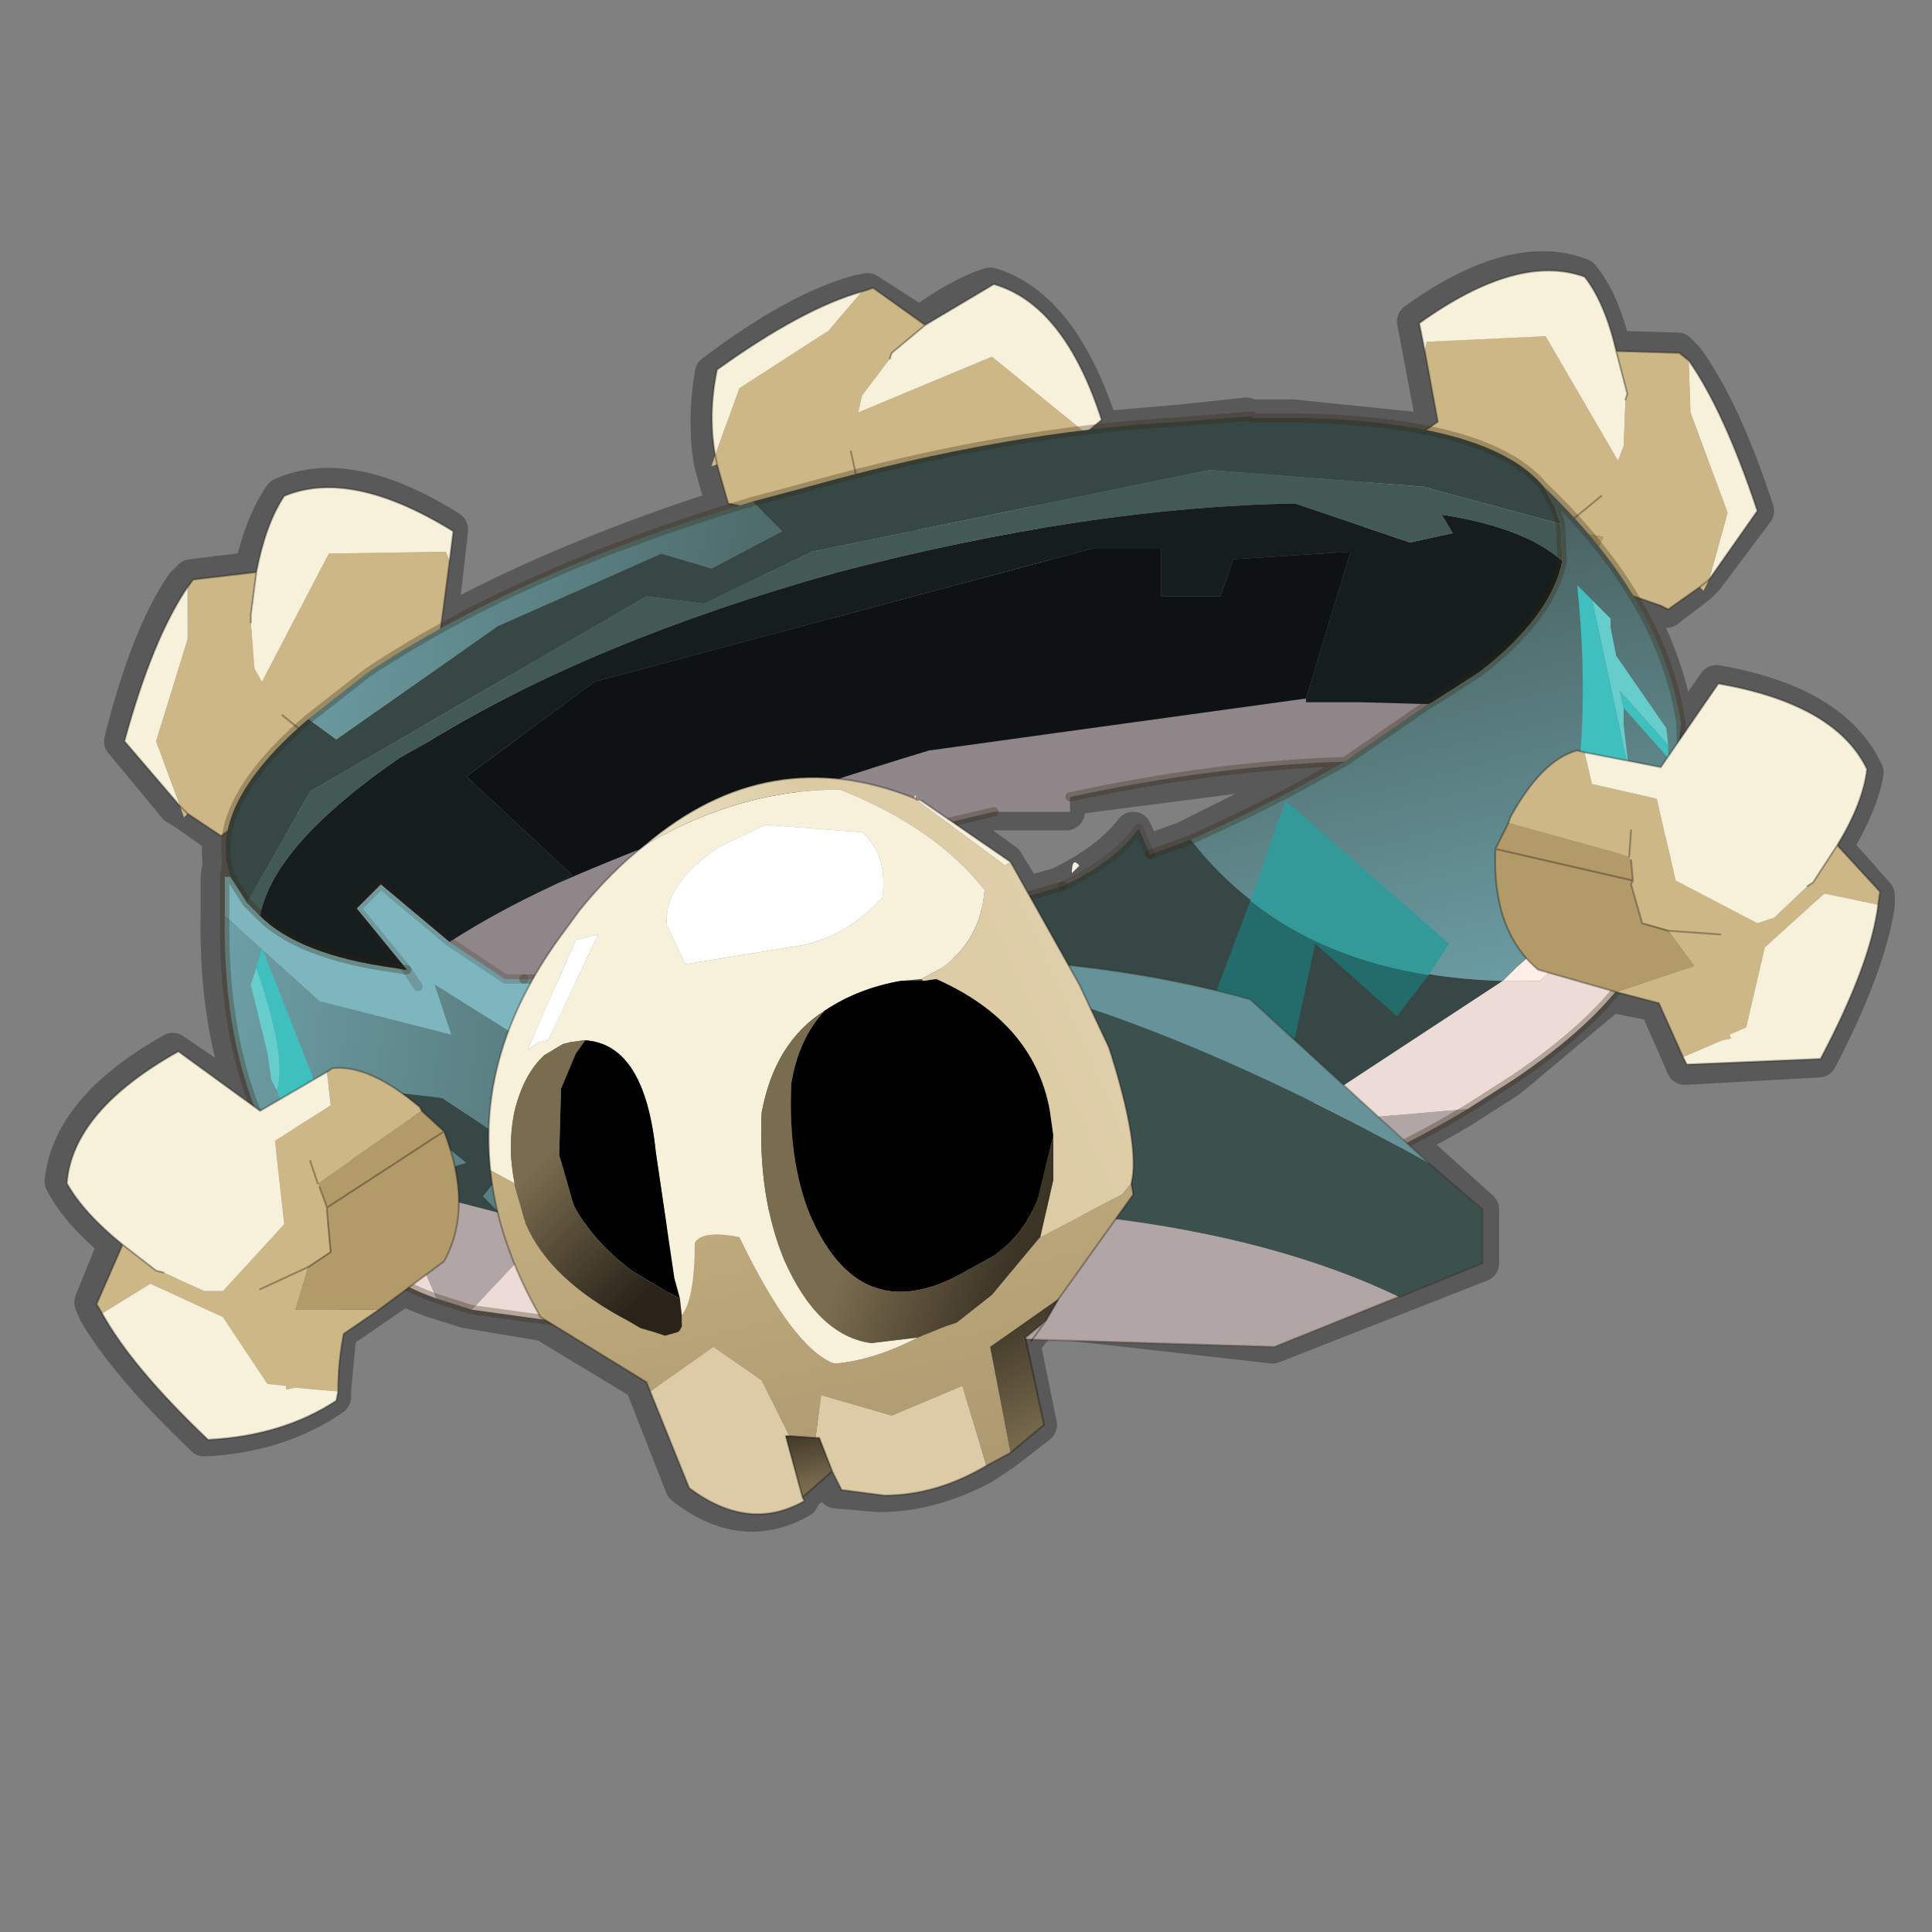 <?xml version="1.0" encoding="UTF-8" standalone="no"?>
<svg xmlns:xlink="http://www.w3.org/1999/xlink" height="520.0px" width="520.0px" xmlns="http://www.w3.org/2000/svg">
  <rect width="100%" height="100%" fill="#808080" stroke="none"/>
  <g transform="matrix(10.0, 0.0, 0.0, 10.0, 0.0, 0.0)">
    <use height="52.0" transform="matrix(1.0, 0.0, 0.0, 1.0, 0.0, 0.0)" width="52.0" xlink:href="#shape0"/>
  </g>
  <defs>
    <g id="shape0" transform="matrix(1.0, 0.0, 0.0, 1.0, 0.0, 0.0)">
      <path d="M52.0 0.0 L52.0 52.0 0.0 52.0 0.0 0.0 52.0 0.0" fill="#33cc33" fill-opacity="0.0" fill-rule="evenodd" stroke="none"/>
      <path d="M23.8 9.75 L23.9 9.55 24.75 8.75 23.35 7.85 23.1 7.9 Q21.45 8.35 19.2 10.05 19.0 11.25 19.15 12.3 L19.2 12.55 19.5 13.6 19.7 13.6 20.1 13.5 21.65 13.1 23.0 12.75 22.8 12.2 M24.75 8.75 Q25.85 7.95 26.65 7.7 28.5 8.25 29.55 11.35 L29.3 11.6 31.65 11.4 33.55 11.2 33.55 11.25 34.8 11.25 38.2 11.6 38.6 11.3 38.1 8.65 Q40.75 6.75 42.55 7.45 43.1 8.1 43.4 9.4 L45.15 9.45 45.35 9.65 Q46.35 11.0 47.25 13.75 L45.9 15.55 45.7 15.75 44.85 16.4 43.8 16.0 Q44.85 17.75 45.1 19.5 L45.15 19.9 46.2 18.4 Q49.35 18.95 50.2 20.8 50.05 21.65 49.35 22.8 L50.5 24.1 50.5 24.35 Q50.25 26.0 48.95 28.5 L45.35 28.7 44.6 27.0 43.35 26.75 40.6 29.05 39.35 29.85 Q38.6 30.3 37.8 30.7 L39.85 32.55 39.85 34.0 34.25 36.2 28.05 35.5 28.0 35.55 27.5 36.15 27.95 38.35 27.05 39.05 26.45 39.45 Q25.05 40.2 23.65 40.2 L22.5 40.1 22.3 39.6 21.5 40.3 21.55 40.35 Q20.0 41.25 18.4 40.0 L17.3 37.2 14.65 35.6 12.55 35.25 11.6 34.95 10.85 34.65 9.1 35.85 8.95 37.4 8.95 37.6 Q7.5 38.6 5.5 38.7 3.45 36.75 2.6 35.3 L2.5 35.05 3.15 33.45 Q2.15 32.65 1.7 31.8 1.9 29.85 4.65 28.3 L6.7 29.7 Q5.85 27.55 5.9 24.65 L5.9 23.6 5.95 23.25 5.95 23.15 Q5.9 22.8 6.0 22.4 L5.85 22.45 5.0 21.85 4.75 21.7 3.3 19.95 Q4.0 17.15 4.95 15.75 L5.15 15.55 6.8 15.35 Q7.1 14.05 7.6 13.35 9.4 12.55 12.1 14.25 L11.8 16.9 Q15.15 15.05 19.7 13.6 M29.3 11.6 L29.1 11.6 Q26.1 11.95 23.0 12.75 M43.8 16.0 L42.9 14.75 42.55 14.3 42.25 14.0 41.4 13.1 41.7 13.65 41.85 14.1 41.9 14.25 41.9 15.1 Q41.7 16.2 40.75 17.2 L39.65 18.1 38.4 18.9 38.35 18.95 36.05 20.5 35.5 20.8 31.9 22.6 30.8 23.0 30.5 22.35 Q29.85 23.2 28.5 23.85 L27.6 24.1 28.65 25.95 32.65 26.65 33.55 26.9 37.8 30.7 M42.25 14.0 L43.0 13.3 M41.4 13.1 Q40.5 12.05 38.2 11.6 M43.65 10.75 L43.7 10.55 43.4 9.4 M27.6 24.1 L27.05 23.2 25.6 22.15 24.55 21.5 22.5 20.95 Q19.7 20.6 17.2 22.7 L17.0 22.9 15.45 24.5 14.9 25.2 14.2 26.35 13.55 27.75 Q13.05 29.05 13.0 30.4 L13.05 31.45 13.1 31.95 13.25 32.65 13.3 32.7 13.7 34.05 14.4 35.45 14.65 35.6 M6.7 16.7 L6.65 16.5 6.8 15.35 M11.8 16.9 L9.8 18.1 8.15 19.35 7.95 19.55 Q6.25 21.05 6.0 22.4 M7.95 19.55 L7.5 19.25 M5.95 23.25 L6.1 23.6 6.5 24.3 6.85 24.65 Q7.9 25.7 10.5 26.1 L10.75 26.1 10.8 26.1 9.45 24.45 10.1 23.8 13.45 26.35 14.0 26.35 14.2 26.35 M6.7 29.7 L6.95 29.85 8.7 28.75 8.85 28.7 Q9.7 28.6 10.75 29.45 L11.15 29.8 11.25 29.85 11.8 30.45 12.0 31.0 12.15 31.4 12.25 32.45 Q12.25 33.25 11.8 33.9 L10.85 34.65 M4.3 34.2 L4.1 34.2 3.15 33.45 M6.9 34.65 L8.2 34.1 8.75 33.65 8.75 32.95 8.7 32.6 8.65 32.5 8.45 31.85 8.2 31.15 M10.8 26.1 L11.15 26.55 M8.65 32.5 L11.8 30.45 M45.15 19.9 L44.6 20.65 43.65 20.5 42.6 20.25 42.4 20.25 Q41.45 20.45 40.6 22.0 L40.2 22.85 43.85 23.7 43.85 23.45 43.85 23.05 43.85 22.6 43.85 22.35 M46.25 25.2 L44.85 25.1 44.15 24.9 Q43.95 24.55 43.85 23.8 L43.85 23.7 M48.55 23.85 L48.75 23.75 49.35 22.8 M40.2 22.85 Q40.1 24.75 41.0 25.8 L41.35 26.1 43.35 26.75 M36.05 20.5 L28.7 21.45 28.7 21.85 26.6 21.85 Q26.05 21.95 25.6 22.15 M28.05 35.5 L28.45 34.95 30.35 32.1 30.3 31.8 Q30.6 30.85 29.75 28.15 L28.9 26.5 28.65 25.95 M27.5 36.15 L27.45 35.95 28.0 35.55 M21.5 40.3 L21.0 38.6 21.15 38.65 21.85 38.7 21.9 38.65 22.3 39.6" fill="none" stroke="#000000" stroke-linecap="round" stroke-linejoin="round" stroke-opacity="0.302" stroke-width="1.0"/>
      <path d="M12.1 15.1 L11.85 17.0 13.75 18.2 Q14.3 19.0 13.9 20.7 L13.85 20.85 10.8 19.3 10.75 19.4 10.35 19.8 10.3 19.85 9.35 20.45 8.7 20.15 7.6 19.25 8.7 20.15 7.55 20.35 8.65 22.3 7.6 21.75 6.15 22.35 5.95 22.5 5.05 21.9 4.95 22.0 4.85 21.7 5.05 21.9 4.85 21.7 4.2 19.95 5.05 17.2 5.05 15.8 5.2 15.6 6.9 15.4 6.75 16.55 6.75 16.75 6.85 18.0 7.05 18.35 8.85 14.9 12.0 14.85 12.1 15.1 M11.3 18.8 L10.8 19.3 11.3 18.8" fill="#cdb786" fill-rule="evenodd" stroke="none"/>
      <path d="M13.85 20.85 L13.65 21.6 Q12.25 23.3 10.6 23.25 L8.65 22.3 7.55 20.35 8.7 20.15 9.35 20.45 10.3 19.85 10.35 19.8 10.75 19.4 10.8 19.3 13.85 20.85 M13.65 21.6 L10.35 19.8 13.65 21.6" fill="#b39a69" fill-rule="evenodd" stroke="none"/>
      <path d="M6.9 15.4 Q7.15 14.1 7.65 13.35 9.45 12.6 12.2 14.3 L12.1 15.1 12.0 14.85 8.85 14.9 7.05 18.35 6.85 18.0 6.75 16.75 6.75 16.55 6.9 15.4 M4.85 21.7 L3.35 19.95 Q4.1 17.2 5.05 15.8 L5.05 17.2 4.2 19.95 4.85 21.7" fill="#f7f1db" fill-rule="evenodd" stroke="none"/>
      <path d="M6.9 15.4 Q7.15 14.1 7.65 13.35 9.45 12.6 12.2 14.3 L12.1 15.1 11.85 17.0 13.75 18.2 Q14.3 19.0 13.9 20.7 L13.85 20.85 13.65 21.6 Q12.25 23.3 10.6 23.25 L8.65 22.3 7.6 21.75 6.15 22.35 5.95 22.5 5.05 21.9 M4.85 21.7 L3.35 19.95 Q4.1 17.2 5.05 15.8 L5.2 15.6 6.9 15.4 6.75 16.55 6.75 16.75 M8.7 20.15 L9.35 20.45 10.3 19.85 10.35 19.8 10.75 19.4 M10.8 19.3 L11.3 18.8 M8.7 20.15 L7.6 19.25 M4.85 21.7 L5.05 21.9 M10.35 19.8 L13.65 21.6" fill="none" stroke="#000000" stroke-linecap="round" stroke-linejoin="round" stroke-opacity="0.302" stroke-width="0.05"/>
      <path d="M23.95 9.65 L23.2 10.65 23.1 11.1 26.7 9.6 29.15 11.6 29.05 11.8 27.6 13.1 28.35 15.25 Q28.3 16.25 26.85 17.3 L26.7 17.35 25.4 14.25 25.3 14.25 24.75 14.3 24.65 14.3 23.55 14.2 23.2 13.5 22.2 13.0 21.85 15.1 21.35 14.05 19.85 13.6 19.6 13.55 19.3 12.5 19.25 12.25 19.3 12.5 19.15 12.55 19.25 12.25 19.9 10.45 22.3 8.9 23.2 7.85 23.5 7.75 24.9 8.75 24.0 9.5 23.95 9.65 M22.9 12.15 L23.2 13.5 22.9 12.15 M26.1 14.15 L25.4 14.25 26.1 14.15" fill="#cdb786" fill-rule="evenodd" stroke="none"/>
      <path d="M21.85 15.1 L22.2 13.0 23.2 13.5 23.55 14.2 24.65 14.3 24.75 14.3 25.3 14.25 25.4 14.25 26.7 17.35 26.1 17.8 Q23.95 18.2 22.65 17.1 L21.85 15.1 M26.1 17.8 L24.75 14.3 26.1 17.8" fill="#b39a69" fill-rule="evenodd" stroke="none"/>
      <path d="M29.05 11.8 L29.15 11.6 26.7 9.6 23.1 11.1 23.2 10.65 23.95 9.65 24.0 9.5 24.9 8.75 26.75 7.65 Q28.65 8.2 29.65 11.3 L29.05 11.8 M23.2 7.85 L22.3 8.9 19.9 10.45 19.25 12.25 Q19.05 11.15 19.3 9.95 21.6 8.3 23.2 7.85" fill="#f7f1db" fill-rule="evenodd" stroke="none"/>
      <path d="M23.95 9.65 L24.0 9.5 24.9 8.75 23.5 7.75 23.2 7.85 M19.25 12.25 L19.3 12.5 19.6 13.55 19.85 13.6 21.35 14.05 21.85 15.1 M23.2 13.5 L22.9 12.15 M24.9 8.75 L26.75 7.65 Q28.65 8.2 29.65 11.3 L29.05 11.8 27.6 13.1 28.35 15.25 Q28.3 16.25 26.85 17.3 L26.7 17.35 26.1 17.8 Q23.95 18.2 22.65 17.1 L21.85 15.1 M25.4 14.25 L26.1 14.15 M23.2 13.5 L23.55 14.2 24.65 14.3 24.75 14.3 25.3 14.25 M19.25 12.25 Q19.05 11.15 19.3 9.95 21.6 8.3 23.2 7.85 M24.75 14.3 L26.1 17.8" fill="none" stroke="#000000" stroke-linecap="round" stroke-linejoin="round" stroke-opacity="0.302" stroke-width="0.05"/>
      <path d="M38.35 9.45 L38.7 11.35 36.9 12.6 Q36.4 13.5 36.9 15.15 L36.95 15.3 39.9 13.6 39.95 13.65 40.4 14.0 40.45 14.1 41.35 14.6 42.0 14.25 43.1 13.35 42.0 14.25 43.15 14.45 42.25 16.4 43.25 15.8 44.7 16.3 44.9 16.4 45.75 15.8 45.85 15.9 46.0 15.6 45.75 15.8 46.0 15.6 46.5 13.8 45.5 11.1 45.45 9.7 45.2 9.5 43.5 9.45 43.8 10.6 43.75 10.75 43.7 12.0 43.55 12.4 41.6 9.05 38.4 9.2 38.35 9.45 M39.35 13.05 L39.9 13.6 39.35 13.05" fill="#cdb786" fill-rule="evenodd" stroke="none"/>
      <path d="M36.95 15.3 L37.2 16.0 Q38.7 17.65 40.35 17.5 L42.25 16.4 43.15 14.45 42.0 14.25 41.35 14.6 40.45 14.1 40.4 14.0 39.95 13.65 39.9 13.6 36.95 15.3 M37.2 16.0 L40.4 14.0 37.2 16.0" fill="#b39a69" fill-rule="evenodd" stroke="none"/>
      <path d="M43.5 9.45 Q43.2 8.15 42.65 7.45 40.85 6.8 38.2 8.7 L38.35 9.45 38.4 9.2 41.6 9.05 43.55 12.4 43.7 12.0 43.75 10.75 43.8 10.6 43.5 9.45 M46.0 15.6 L47.3 13.75 Q46.4 11.05 45.45 9.7 L45.5 11.1 46.5 13.8 46.0 15.6" fill="#f7f1db" fill-rule="evenodd" stroke="none"/>
      <path d="M43.5 9.45 Q43.2 8.15 42.65 7.45 40.85 6.8 38.2 8.7 L38.35 9.45 38.7 11.35 36.9 12.6 Q36.4 13.5 36.9 15.15 L36.95 15.3 37.2 16.0 Q38.7 17.65 40.35 17.5 L42.25 16.4 43.25 15.8 44.7 16.3 44.9 16.4 45.75 15.8 M46.0 15.6 L47.3 13.75 Q46.4 11.05 45.45 9.7 L45.2 9.5 43.5 9.45 43.8 10.6 43.75 10.75 M42.0 14.25 L41.35 14.6 40.45 14.1 40.4 14.0 39.95 13.65 M39.9 13.6 L39.35 13.05 M42.0 14.25 L43.1 13.35 M46.0 15.6 L45.75 15.8 M40.4 14.0 L37.2 16.0" fill="none" stroke="#000000" stroke-linecap="round" stroke-linejoin="round" stroke-opacity="0.302" stroke-width="0.05"/>
      <path d="M42.0 14.1 L38.3 13.1 32.55 12.65 21.85 14.85 18.95 16.25 17.4 16.05 8.35 21.3 6.65 24.3 6.2 23.6 6.1 23.2 6.1 23.15 Q5.85 21.45 8.3 19.35 L9.05 19.9 13.4 16.85 17.8 14.9 19.15 15.3 21.05 14.3 20.25 13.5 21.75 13.1 Q27.1 11.6 31.8 11.35 L33.7 11.2 33.7 11.25 34.95 11.25 Q40.1 11.35 41.55 13.1 L41.85 13.65 42.0 14.1 M32.05 22.6 Q34.9 26.25 40.45 26.4 L35.65 29.55 35.4 29.65 34.4 30.1 Q29.0 29.5 26.05 24.6 L28.6 23.85 Q30.0 23.2 30.65 22.3 L30.95 23.0 32.05 22.6 M45.15 20.3 L45.25 19.5 45.25 19.9 45.25 19.95 45.15 20.3 M10.55 31.85 L12.55 31.3 10.15 29.35 11.9 29.55 14.0 30.95 13.0 32.2 13.45 32.65 10.75 31.95 10.55 31.85" fill="#364745" fill-rule="evenodd" stroke="none"/>
      <path d="M38.45 18.95 L36.2 20.5 Q32.75 20.6 28.8 21.45 L28.8 21.85 26.75 21.85 24.85 22.3 Q21.0 23.4 17.85 24.75 16.1 25.5 14.6 26.35 L14.1 26.35 13.6 26.35 12.1 25.35 Q13.35 24.55 14.85 23.85 L14.95 23.8 Q18.9 22.05 25.0 20.2 L35.15 18.8 35.15 18.9 36.55 18.9 38.45 18.95" fill="#8f8689" fill-rule="evenodd" stroke="none"/>
      <path d="M34.4 30.1 L35.4 30.2 39.5 29.85 Q35.25 32.4 28.85 34.1 L21.5 35.5 20.7 33.1 20.9 33.1 Q29.3 32.3 34.4 30.1 M10.55 31.85 L10.75 31.95 13.45 32.65 14.25 33.6 12.7 35.25 11.75 34.95 10.5 32.05 10.0 32.0 10.55 31.85" fill="#b2a5a5" fill-rule="evenodd" stroke="none"/>
      <path d="M6.65 24.3 L7.0 24.65 Q8.05 25.7 10.6 26.05 L10.9 26.1 10.95 26.1 9.6 24.45 10.25 23.8 12.1 25.35 13.6 26.35 14.1 26.35 14.6 26.35 14.95 26.35 18.4 26.1 18.85 27.6 13.85 27.85 11.7 26.5 12.15 27.85 8.6 26.95 6.05 24.65 6.05 23.6 6.2 23.6 6.65 24.3 M11.25 26.55 L10.95 26.1 11.25 26.55" fill="#7db6bf" fill-rule="evenodd" stroke="none"/>
      <path d="M7.0 24.65 Q7.35 22.75 10.75 20.4 L11.55 19.95 Q15.95 17.25 22.55 15.4 29.25 13.65 34.85 13.55 L37.95 14.6 39.1 14.35 38.8 13.85 Q41.05 14.2 42.05 15.1 41.75 16.6 39.8 18.1 L38.55 18.9 38.45 18.95 36.55 18.9 35.15 18.9 35.15 18.8 36.35 14.85 33.2 15.05 32.85 16.05 31.25 16.05 31.25 14.75 29.45 14.75 16.0 18.35 12.55 20.9 15.4 23.55 14.95 23.8 14.85 23.85 Q13.35 24.55 12.1 25.35 L10.25 23.8 9.6 24.45 10.95 26.1 10.9 26.1 10.6 26.05 Q8.05 25.7 7.0 24.65 M18.4 26.1 L25.7 24.7 26.05 24.6 Q29.0 29.5 34.4 30.1 29.3 32.3 20.9 33.1 L20.7 33.1 18.85 27.6 18.4 26.1" fill="#161d1f" fill-rule="evenodd" stroke="none"/>
      <path d="M42.0 14.1 L42.05 15.1 Q41.05 14.2 38.8 13.85 L39.1 14.35 37.95 14.6 34.85 13.55 Q29.25 13.65 22.55 15.4 15.95 17.25 11.55 19.95 L10.75 20.4 Q7.35 22.75 7.0 24.65 L6.65 24.3 8.35 21.3 17.4 16.05 18.95 16.25 21.85 14.85 32.55 12.65 38.3 13.1 42.0 14.1" fill="#435956" fill-rule="evenodd" stroke="none"/>
      <path d="M14.95 23.8 L15.4 23.55 12.55 20.9 16.0 18.35 29.45 14.75 31.25 14.75 31.25 16.05 32.85 16.05 33.2 15.05 36.35 14.85 35.15 18.8 25.0 20.2 Q18.9 22.05 14.95 23.8" fill="#0e1214" fill-rule="evenodd" stroke="none"/>
      <path d="M40.45 26.4 L40.8 26.4 41.45 26.4 Q44.65 23.45 45.15 20.3 L45.25 19.95 Q45.3 21.1 44.8 23.25 44.2 25.7 43.85 26.2 42.9 27.6 40.75 29.05 L39.5 29.85 35.4 30.2 34.4 30.1 35.4 29.65 35.65 29.55 40.45 26.4 M13.45 32.65 L14.2 32.85 20.45 33.1 20.7 33.1 21.5 35.5 15.95 35.7 12.7 35.25 14.25 33.6 13.45 32.65 M6.9 29.9 L10.55 31.85 10.0 32.0 10.5 32.05 11.75 34.95 Q10.6 34.55 9.95 33.9 L9.9 33.75 Q7.85 32.3 6.9 29.9" fill="#ecdbd6" fill-rule="evenodd" stroke="none"/>
      <path d="M40.45 26.4 L40.8 26.05 Q43.8 23.45 45.15 20.3 44.65 23.45 41.45 26.4 L40.8 26.4 40.45 26.4" fill="#ffede8" fill-rule="evenodd" stroke="none"/>
      <path d="M20.25 13.5 L21.05 14.3 19.15 15.3 17.8 14.9 13.4 16.85 9.05 19.9 8.3 19.35 9.9 18.1 Q14.05 15.35 20.25 13.5 M20.7 33.1 L20.45 33.1 14.2 32.85 13.45 32.65 13.0 32.2 14.0 30.95 11.9 29.55 10.15 29.35 12.55 31.3 10.55 31.85 6.9 29.9 6.85 29.8 Q6.0 27.6 6.05 24.65 L8.6 26.95 12.15 27.85 11.7 26.5 13.85 27.85 18.85 27.6 20.7 33.1" fill="url(#gradient0)" fill-rule="evenodd" stroke="none"/>
      <path d="M42.05 15.1 L42.0 14.1 41.85 13.65 41.55 13.1 Q44.75 16.15 45.25 19.5 L45.15 20.3 Q43.8 23.45 40.8 26.05 L40.45 26.4 Q34.9 26.25 32.05 22.6 34.05 21.7 35.65 20.8 L36.2 20.5 38.45 18.95 38.55 18.9 39.8 18.1 Q41.75 16.6 42.05 15.1" fill="url(#gradient1)" fill-rule="evenodd" stroke="none"/>
      <path d="M42.05 15.1 L42.0 14.1 M6.65 24.3 L7.0 24.65 Q8.05 25.7 10.6 26.05 L10.9 26.1 10.95 26.1 M42.05 15.1 Q41.75 16.6 39.8 18.1 L38.55 18.9 38.45 18.95 36.2 20.5 35.65 20.8 Q34.05 21.7 32.05 22.6 M45.25 19.5 Q44.75 16.15 41.55 13.1 L41.85 13.65 42.0 14.1 M20.25 13.5 L21.75 13.1 Q27.1 11.6 31.8 11.35 L33.7 11.2 33.7 11.25 34.95 11.25 Q40.1 11.35 41.55 13.1 M39.5 29.85 L40.75 29.05 Q42.9 27.6 43.85 26.2 44.2 25.7 44.8 23.25 45.3 21.1 45.25 19.95 M45.25 19.5 L45.25 19.9 M14.1 26.35 L14.6 26.35 Q16.1 25.5 17.85 24.75 21.0 23.4 24.85 22.3 L26.75 21.85 M28.8 21.45 Q32.75 20.6 36.2 20.5 M20.25 13.5 Q14.05 15.35 9.9 18.1 L8.3 19.35 Q5.85 21.45 6.1 23.15 L6.1 23.2 6.2 23.6 6.65 24.3 M18.4 26.1 L25.7 24.7 26.05 24.6 28.6 23.85 M30.95 23.0 L32.05 22.6 M18.4 26.1 L14.95 26.35 14.6 26.35 M6.05 24.65 Q6.0 27.6 6.85 29.8 M11.75 34.95 L12.7 35.25 M39.5 29.85 Q35.25 32.4 28.85 34.1 L21.5 35.5 15.95 35.7 12.7 35.25 M6.05 23.6 L6.05 24.65 M6.05 23.6 L6.1 23.2 M11.75 34.95 Q10.6 34.55 9.95 33.9 L9.9 33.75 Q7.85 32.3 6.9 29.9" fill="none" stroke="#382510" stroke-linecap="round" stroke-linejoin="round" stroke-opacity="0.302" stroke-width="0.25"/>
      <path d="M12.1 25.35 L13.6 26.35 14.1 26.35 M28.6 23.85 Q30.0 23.2 30.65 22.3 L30.95 23.0 M10.95 26.1 L11.25 26.55 M10.95 26.1 L9.6 24.45 10.25 23.8 12.1 25.35" fill="none" stroke="#382510" stroke-linecap="round" stroke-linejoin="round" stroke-opacity="0.2" stroke-width="0.25"/>
      <path d="M42.85 16.15 L43.35 16.65 43.35 16.9 43.5 17.65 44.85 19.6 44.9 20.05 43.6 18.6 43.7 19.05 43.7 19.5 43.85 20.8 42.85 16.15 M7.45 29.35 L7.3 29.05 7.2 28.35 6.75 26.5 6.9 26.05 Q7.75 28.5 7.45 29.35" fill="#66cccc" fill-rule="evenodd" stroke="none"/>
      <path d="M33.65 24.25 L34.6 21.55 39.0 25.4 38.45 26.25 Q35.6 25.8 33.65 24.25" fill="#339999" fill-rule="evenodd" stroke="none"/>
      <path d="M44.9 20.05 L44.9 20.4 43.7 19.05 43.6 18.6 44.9 20.05 M43.85 20.8 L44.0 22.6 42.2 22.65 Q42.85 19.55 42.45 15.75 L42.85 16.15 43.85 20.8 M6.9 26.05 L7.05 25.5 9.05 30.6 8.2 31.1 7.45 29.35 Q7.75 28.5 6.9 26.05" fill="#40bfbf" fill-rule="evenodd" stroke="none"/>
      <path d="M38.45 26.25 L37.6 27.35 35.4 25.4 34.85 27.95 32.6 27.05 33.65 24.25 Q35.6 25.8 38.45 26.25" fill="#246c6c" fill-rule="evenodd" stroke="none"/>
      <path d="M37.65 34.9 L34.3 36.25 21.0 35.85 Q19.7 34.8 19.15 32.7 31.05 31.75 37.65 34.9" fill="#b2a5a5" fill-rule="evenodd" stroke="none"/>
      <path d="M18.95 26.2 L23.25 25.8 Q29.45 26.3 38.45 31.3 L39.9 32.55 39.9 34.0 37.7 34.9 37.65 34.9 Q31.05 31.75 19.15 32.7 18.5 30.2 18.95 26.2" fill="#3c504e" fill-rule="evenodd" stroke="none"/>
      <path d="M23.25 25.8 Q29.0 25.6 33.65 26.9 L38.45 31.3 Q29.45 26.3 23.25 25.8" fill="#659399" fill-rule="evenodd" stroke="none"/>
      <path d="M18.95 26.2 L23.25 25.8 Q29.0 25.6 33.65 26.9 L38.45 31.3 39.9 32.55 39.9 34.0 37.7 34.9 M37.65 34.9 L34.3 36.25 21.0 35.85" fill="none" stroke="#382510" stroke-linecap="round" stroke-linejoin="round" stroke-opacity="0.302" stroke-width="0.05"/>
      <path d="M42.65 20.25 L42.85 21.1 44.6 21.5 45.1 23.7 47.3 24.85 47.75 24.7 48.65 23.85 48.8 23.75 49.45 22.75 50.6 24.0 50.55 24.35 49.1 24.05 47.5 25.5 47.0 27.65 46.55 27.85 46.6 27.95 46.35 28.0 45.3 28.45 44.65 27.0 43.5 26.7 45.6 26.0 44.9 25.05 44.2 24.85 43.9 23.8 43.95 23.7 43.9 23.15 43.85 23.05 40.6 22.15 40.65 22.0 Q41.5 20.45 42.45 20.2 L42.65 20.25 M43.9 22.35 L43.85 23.05 43.9 22.35 M44.9 25.05 L46.3 25.15 44.9 25.05" fill="#cdb786" fill-rule="evenodd" stroke="none"/>
      <path d="M43.5 26.7 L41.4 26.1 Q40.15 25.05 40.25 22.85 L40.6 22.15 43.85 23.05 43.9 23.15 43.95 23.7 43.9 23.8 44.2 24.85 44.9 25.05 45.6 26.0 43.5 26.7 M40.25 22.85 L43.95 23.7 40.25 22.85" fill="#b39a69" fill-rule="evenodd" stroke="none"/>
      <path d="M42.65 20.25 L44.7 20.65 46.25 18.4 Q49.4 18.95 50.25 20.7 50.15 21.6 49.45 22.75 L48.8 23.75 48.65 23.85 47.75 24.7 47.3 24.85 45.1 23.7 44.6 21.5 42.85 21.1 42.65 20.25 M50.55 24.35 Q50.35 25.95 49.0 28.5 L45.4 28.65 45.3 28.45 46.35 28.0 46.6 27.95 46.55 27.85 47.0 27.65 47.5 25.5 49.1 24.05 50.55 24.35" fill="#f7f1db" fill-rule="evenodd" stroke="none"/>
      <path d="M49.45 22.75 Q50.15 21.6 50.25 20.7 49.4 18.95 46.25 18.4 L44.7 20.65 42.65 20.25 M48.65 23.85 L48.8 23.75 49.45 22.75 50.6 24.0 50.55 24.35 Q50.35 25.95 49.0 28.5 L45.4 28.65 45.3 28.45 44.65 27.0 43.5 26.7 41.4 26.1 Q40.15 25.05 40.25 22.85 L40.6 22.15 40.65 22.0 Q41.5 20.45 42.45 20.2 L42.65 20.25 M43.85 23.05 L43.9 22.35 M43.95 23.7 L43.9 23.15 M44.9 25.05 L44.2 24.85 43.9 23.8 43.95 23.7 40.25 22.85 M46.3 25.15 L44.9 25.05" fill="none" stroke="#000000" stroke-linecap="round" stroke-linejoin="round" stroke-opacity="0.302" stroke-width="0.05"/>
      <path d="M8.8 28.85 L8.9 29.75 7.4 30.7 7.65 32.95 6.0 34.75 5.5 34.75 4.4 34.25 4.2 34.2 3.3 33.5 2.6 35.1 2.75 35.35 4.05 34.55 6.0 35.45 7.2 37.25 7.7 37.3 7.7 37.4 7.95 37.35 9.1 37.45 Q9.1 36.65 9.25 35.9 L10.2 35.25 7.95 35.25 8.3 34.1 8.9 33.7 8.8 32.6 8.8 32.5 8.6 31.95 8.55 31.85 11.35 29.9 11.3 29.8 Q9.95 28.65 8.95 28.75 L8.8 28.85 M8.35 31.25 L8.55 31.85 8.35 31.25 M8.3 34.1 L7.0 34.7 8.3 34.1" fill="#cdb786" fill-rule="evenodd" stroke="none"/>
      <path d="M10.2 35.25 L11.95 33.95 Q12.75 32.5 11.95 30.45 L11.35 29.9 8.55 31.85 8.6 31.95 8.8 32.5 8.8 32.6 8.9 33.7 8.3 34.1 7.95 35.25 10.2 35.25 M11.95 30.45 Q10.35 31.5 8.8 32.5 10.35 31.5 11.95 30.45" fill="#b39a69" fill-rule="evenodd" stroke="none"/>
      <path d="M8.8 28.85 L7.0 29.9 4.8 28.3 Q1.95 29.9 1.8 31.85 2.25 32.65 3.3 33.5 L4.2 34.2 4.4 34.25 5.5 34.75 6.0 34.75 7.65 32.95 7.4 30.7 8.9 29.75 8.8 28.85 M2.75 35.35 Q3.55 36.8 5.6 38.75 7.6 38.65 9.05 37.7 L9.1 37.45 7.95 37.35 7.7 37.4 7.7 37.3 7.2 37.25 6.0 35.45 4.05 34.55 2.75 35.35" fill="#f7f1db" fill-rule="evenodd" stroke="none"/>
      <path d="M3.3 33.5 Q2.25 32.65 1.8 31.85 1.95 29.9 4.8 28.3 L7.0 29.9 8.8 28.85 M4.4 34.25 L4.2 34.2 3.3 33.5 2.6 35.1 2.75 35.35 Q3.55 36.8 5.6 38.75 7.6 38.65 9.05 37.7 L9.1 37.45 Q9.1 36.65 9.25 35.9 L10.2 35.25 11.95 33.95 Q12.75 32.5 11.95 30.45 L11.35 29.9 11.3 29.8 Q9.95 28.65 8.95 28.75 L8.8 28.85 M8.55 31.85 L8.35 31.25 M8.8 32.5 L8.6 31.95 M8.3 34.1 L8.9 33.7 8.8 32.6 8.8 32.5 Q10.35 31.5 11.95 30.45 M7.0 34.7 L8.3 34.1" fill="none" stroke="#000000" stroke-linecap="round" stroke-linejoin="round" stroke-opacity="0.302" stroke-width="0.05"/>
      <path d="M16.1 25.15 L15.5 25.3 14.2 28.25 14.5 28.05 14.75 28.0 16.1 25.15 M17.95 24.9 L18.45 25.95 21.55 25.45 Q22.8 25.2 23.75 24.15 23.9 23.0 23.2 22.4 L20.6 22.2 19.35 22.8 Q17.85 23.8 17.95 24.9 M13.2 31.5 Q12.85 28.3 15.05 25.25 L15.6 24.5 Q16.45 23.45 17.35 22.75 19.9 21.25 22.6 21.25 25.15 22.25 26.5 23.95 26.4 25.3 25.35 26.05 L24.8 26.35 24.25 26.4 Q23.1 26.6 22.2 27.2 20.85 28.05 20.5 29.95 20.4 32.2 21.1 33.9 22.0 35.95 23.45 36.15 L24.7 36.0 Q23.55 36.6 22.5 36.7 L22.45 36.7 Q21.35 36.3 19.9 33.3 18.9 33.1 18.7 33.45 18.7 34.95 18.35 35.4 L18.3 34.95 18.15 34.4 17.65 31.0 Q17.35 28.1 15.75 28.0 L15.7 28.0 15.35 28.05 15.15 28.1 14.9 28.25 14.65 28.4 Q14.1 28.9 13.85 29.9 13.65 30.85 13.85 31.85 L13.2 31.5 M24.7 21.55 L24.8 21.55 27.2 23.2 27.05 23.3 24.7 21.55 M24.65 21.5 L24.6 21.45 24.65 21.4 24.65 21.5 M28.85 23.5 Q28.85 23.05 29.05 23.3 L28.85 23.5 M18.35 35.7 L18.3 35.8 18.25 35.85 18.3 35.8 18.35 35.7" fill="#f7f1db" fill-rule="evenodd" stroke="none"/>
      <path d="M17.95 24.9 Q17.85 23.8 19.35 22.8 L20.6 22.2 23.2 22.4 Q23.9 23.0 23.75 24.15 22.8 25.2 21.55 25.45 L18.45 25.95 17.95 24.9 M16.1 25.15 L14.75 28.0 14.5 28.05 14.2 28.25 15.5 25.3 16.1 25.15" fill="#ffffff" fill-rule="evenodd" stroke="none"/>
      <path d="M15.75 28.0 Q17.35 28.1 17.65 31.0 L18.15 34.4 18.3 34.95 18.0 34.8 17.0 34.2 Q15.95 33.4 15.45 32.45 L15.4 32.3 15.1 31.25 15.05 31.1 15.1 29.3 15.5 28.35 15.75 28.0 M22.2 27.2 Q23.1 26.6 24.25 26.4 L24.85 26.4 25.2 26.35 Q27.8 27.5 28.25 29.85 L28.35 30.55 27.95 32.2 Q27.6 33.2 26.75 33.8 L25.75 34.35 Q23.1 35.7 21.8 32.7 21.2 31.2 21.3 29.15 21.5 27.95 22.2 27.2" fill="#000000" fill-rule="evenodd" stroke="none"/>
      <path d="M17.5 37.45 L19.2 36.25 20.5 37.15 21.25 38.65 21.15 38.65 21.6 40.3 21.65 40.4 Q20.15 41.25 18.55 40.05 L17.5 37.45 M21.95 38.7 L22.1 37.55 24.0 38.1 25.9 37.3 26.55 39.45 Q25.2 40.25 23.8 40.25 L22.65 40.1 22.4 39.6 22.05 38.7 21.95 38.7" fill="#dccba6" fill-rule="evenodd" stroke="none"/>
      <path d="M24.8 26.35 L25.35 26.05 Q26.4 25.3 26.5 23.95 25.15 22.25 22.6 21.25 19.9 21.25 17.35 22.75 20.7 19.9 24.65 21.5 L24.65 21.55 24.7 21.55 27.05 23.3 27.2 23.2 29.05 26.5 29.85 28.2 Q30.7 30.85 30.45 31.85 L30.2 32.15 28.0 33.3 28.35 31.75 28.35 30.65 28.35 30.55 28.25 29.85 Q27.8 27.5 25.2 26.35 L24.85 26.4 24.8 26.35" fill="url(#gradient2)" fill-rule="evenodd" stroke="none"/>
      <path d="M13.2 31.5 L13.85 31.85 13.85 31.9 14.15 32.95 Q14.8 34.45 16.9 35.55 L17.25 35.75 17.6 35.85 17.9 35.95 18.25 35.85 18.3 35.8 18.35 35.7 18.35 35.4 Q18.7 34.95 18.7 33.45 18.9 33.1 19.9 33.3 21.35 36.3 22.45 36.7 L22.5 36.7 Q23.55 36.6 24.7 36.0 L25.45 35.7 25.75 35.6 25.85 35.5 25.75 35.6 26.7 34.85 27.95 33.35 28.0 33.3 30.2 32.15 30.45 31.85 30.5 32.15 28.5 34.95 26.65 36.25 27.2 39.1 26.55 39.45 25.9 37.3 24.0 38.1 22.1 37.55 21.95 38.7 21.25 38.65 20.5 37.15 19.2 36.25 17.5 37.45 17.4 37.2 14.55 35.45 Q13.4 33.45 13.2 31.5" fill="url(#gradient3)" fill-rule="evenodd" stroke="none"/>
      <path d="M21.25 38.65 L21.95 38.7 22.05 38.7 22.4 39.6 21.6 40.3 21.15 38.65 21.25 38.65" fill="url(#gradient4)" fill-rule="evenodd" stroke="none"/>
      <path d="M28.5 34.95 L28.15 35.55 27.6 36.0 28.1 38.35 27.2 39.1 26.65 36.25 28.5 34.95" fill="url(#gradient5)" fill-rule="evenodd" stroke="none"/>
      <path d="M24.7 36.0 L23.45 36.15 Q22.0 35.95 21.1 33.9 20.4 32.2 20.5 29.95 20.85 28.05 22.2 27.2 21.5 27.95 21.3 29.15 21.2 31.2 21.8 32.7 23.1 35.7 25.75 34.35 L26.75 33.8 Q27.6 33.2 27.95 32.2 L28.35 30.55 28.35 30.65 28.35 31.75 28.0 33.3 27.95 33.35 26.7 34.85 25.75 35.6 25.85 35.5 25.75 35.6 25.45 35.7 24.7 36.0" fill="url(#gradient6)" fill-rule="evenodd" stroke="none"/>
      <path d="M13.85 31.85 Q13.65 30.85 13.85 29.9 14.1 28.9 14.65 28.4 L14.9 28.25 15.15 28.1 15.35 28.05 15.7 28.0 15.75 28.0 15.5 28.35 15.1 29.3 15.05 31.1 15.1 31.25 15.4 32.3 15.45 32.45 Q15.95 33.4 17.0 34.2 L18.0 34.8 18.3 34.95 18.35 35.4 18.35 35.7 18.3 35.8 18.25 35.85 17.9 35.95 17.6 35.85 17.25 35.75 16.9 35.55 Q14.8 34.45 14.15 32.95 L13.85 31.9 13.85 31.85" fill="url(#gradient7)" fill-rule="evenodd" stroke="none"/>
      <path d="M17.35 22.75 Q16.45 23.45 15.6 24.5 L15.05 25.25 Q12.85 28.3 13.2 31.5 13.4 33.45 14.55 35.45 L17.4 37.2 17.5 37.45 18.55 40.05 Q20.15 41.25 21.65 40.4 L21.6 40.3 21.15 38.65 21.25 38.65 21.95 38.7 22.05 38.7 22.4 39.6 22.65 40.1 23.8 40.25 Q25.2 40.25 26.55 39.45 L27.2 39.1 28.1 38.35 27.6 36.0 28.15 35.55 27.75 36.1 M17.35 22.75 Q20.7 19.9 24.65 21.5 M24.8 21.55 L27.2 23.2 29.05 26.5 29.85 28.2 Q30.7 30.85 30.45 31.85 L30.5 32.15 28.5 34.95 28.15 35.55 M21.6 40.3 L22.4 39.6" fill="none" stroke="#000000" stroke-linecap="round" stroke-linejoin="round" stroke-opacity="0.302" stroke-width="0.05"/>
    </g>
    <linearGradient gradientTransform="matrix(-0.01, -0.002, 8.0E-4, -0.006, 13.65, 30.6)" gradientUnits="userSpaceOnUse" id="gradient0" spreadMethod="pad" x1="-819.2" x2="819.2">
      <stop offset="0.0" stop-color="#475d5b"/>
      <stop offset="1.0" stop-color="#6c9fa6"/>
    </linearGradient>
    <linearGradient gradientTransform="matrix(0.002, 0.008, -0.008, 0.002, 38.5, 20.55)" gradientUnits="userSpaceOnUse" id="gradient1" spreadMethod="pad" x1="-819.2" x2="819.2">
      <stop offset="0.0" stop-color="#475d5b"/>
      <stop offset="1.0" stop-color="#6c9fa6"/>
    </linearGradient>
    <linearGradient gradientTransform="matrix(-0.005, 0.003, 0.004, 0.009, 24.6, 26.85)" gradientUnits="userSpaceOnUse" id="gradient2" spreadMethod="pad" x1="-819.2" x2="819.2">
      <stop offset="0.0" stop-color="#dfcfaa"/>
      <stop offset="0.541" stop-color="#dbcaa3"/>
      <stop offset="1.0" stop-color="#ede2c6"/>
    </linearGradient>
    <linearGradient gradientTransform="matrix(-2.0E-4, 0.01, 0.009, -0.002, 23.7, 33.15)" gradientUnits="userSpaceOnUse" id="gradient3" spreadMethod="pad" x1="-819.2" x2="819.2">
      <stop offset="0.0" stop-color="#cdb786"/>
      <stop offset="1.0" stop-color="#ab976f"/>
    </linearGradient>
    <linearGradient gradientTransform="matrix(-1.0E-4, 0.001, 0.001, -2.0E-4, 21.7, 39.25)" gradientUnits="userSpaceOnUse" id="gradient4" spreadMethod="pad" x1="-819.2" x2="819.2">
      <stop offset="0.0" stop-color="#3d3526"/>
      <stop offset="1.0" stop-color="#7a6c4f"/>
    </linearGradient>
    <linearGradient gradientTransform="matrix(9.0E-4, 0.002, 0.002, -0.001, 28.6, 36.5)" gradientUnits="userSpaceOnUse" id="gradient5" spreadMethod="pad" x1="-819.2" x2="819.2">
      <stop offset="0.0" stop-color="#3d3526"/>
      <stop offset="1.0" stop-color="#7a6c4f"/>
    </linearGradient>
    <linearGradient gradientTransform="matrix(-0.004, -5.0E-4, -0.002, 0.006, 24.9, 37.55)" gradientUnits="userSpaceOnUse" id="gradient6" spreadMethod="pad" x1="-819.2" x2="819.2">
      <stop offset="0.0" stop-color="#342d20"/>
      <stop offset="0.349" stop-color="#3d3526"/>
      <stop offset="1.0" stop-color="#7a6c4f"/>
    </linearGradient>
    <linearGradient gradientTransform="matrix(-0.003, -9.0E-4, -0.005, 0.005, 16.05, 32.95)" gradientUnits="userSpaceOnUse" id="gradient7" spreadMethod="pad" x1="-819.2" x2="819.2">
      <stop offset="0.0" stop-color="#292319"/>
      <stop offset="0.243" stop-color="#3d3526"/>
      <stop offset="1.0" stop-color="#7a6c4f"/>
    </linearGradient>
  </defs>
</svg>
